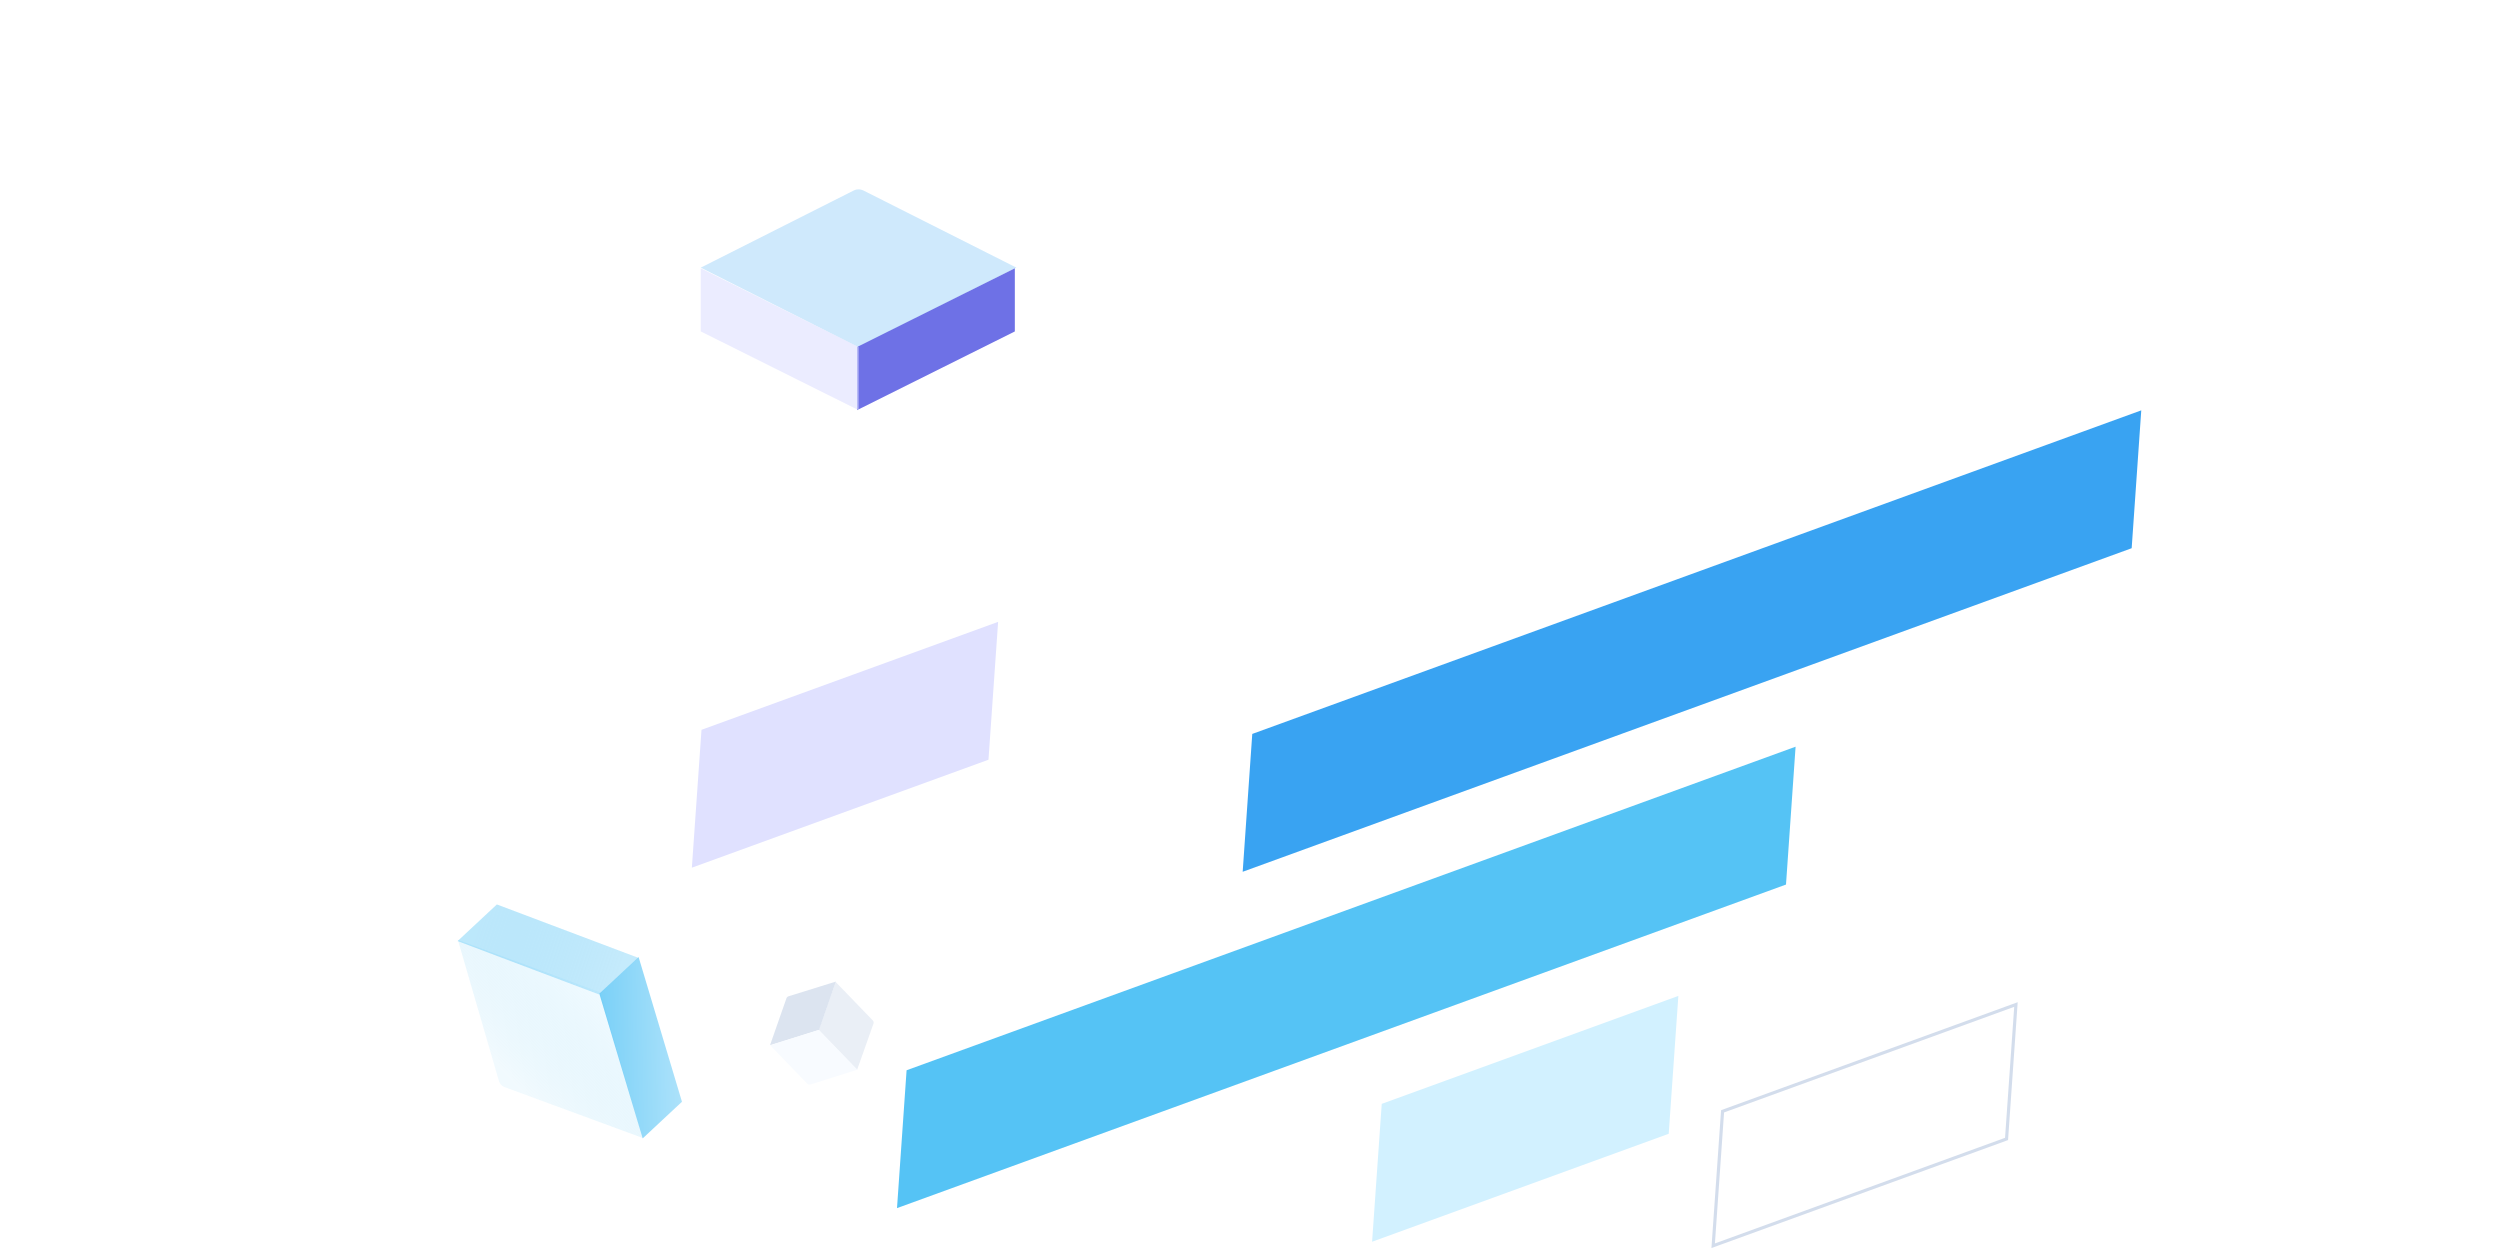 <svg width="1584" height="792" xmlns="http://www.w3.org/2000/svg"><defs><linearGradient x1="73.772%" y1="18.374%" x2="19.946%" y2="72.147%" id="a"><stop stop-color="#39A3F2" stop-opacity=".24" offset="0%"/><stop stop-color="#39A3F2" stop-opacity=".24" offset="100%"/></linearGradient><filter x="-79.8%" y="-115%" width="259.5%" height="330%" filterUnits="objectBoundingBox" id="b"><feOffset dx="24" dy="24" in="SourceAlpha" result="shadowOffsetOuter1"/><feGaussianBlur stdDeviation="24" in="shadowOffsetOuter1" result="shadowBlurOuter1"/><feColorMatrix values="0 0 0 0 0.094 0 0 0 0 0.137 0 0 0 0 0.204 0 0 0 0.04 0" in="shadowBlurOuter1" result="shadowMatrixOuter1"/><feMerge><feMergeNode in="shadowMatrixOuter1"/><feMergeNode in="SourceGraphic"/></feMerge></filter><linearGradient x1="0%" y1="7.395%" x2="0%" y2="100%" id="c"><stop stop-color="#53C0F1" stop-opacity=".24" offset="0%"/><stop stop-color="#D2F1FF" offset="100%"/></linearGradient><linearGradient x1="100%" y1="27.276%" x2="0%" y2="75.582%" id="d"><stop stop-color="#25B2F2" stop-opacity=".64" offset="0%"/><stop stop-color="#85D4F8" offset="100%"/></linearGradient><linearGradient x1="73.772%" y1="18.374%" x2="19.946%" y2="72.147%" id="e"><stop stop-color="#25B2F2" offset="0%"/><stop stop-color="#85D4F8" offset="100%"/></linearGradient><filter x="-69%" y="-98.6%" width="238%" height="297.1%" filterUnits="objectBoundingBox" id="f"><feOffset dx="24" dy="24" in="SourceAlpha" result="shadowOffsetOuter1"/><feGaussianBlur stdDeviation="24" in="shadowOffsetOuter1" result="shadowBlurOuter1"/><feColorMatrix values="0 0 0 0 0.094 0 0 0 0 0.137 0 0 0 0 0.204 0 0 0 0.04 0" in="shadowBlurOuter1" result="shadowMatrixOuter1"/><feMerge><feMergeNode in="shadowMatrixOuter1"/><feMergeNode in="SourceGraphic"/></feMerge></filter><filter x="-237.9%" y="-215.6%" width="575.9%" height="531.2%" filterUnits="objectBoundingBox" id="g"><feOffset dx="24" dy="24" in="SourceAlpha" result="shadowOffsetOuter1"/><feGaussianBlur stdDeviation="24" in="shadowOffsetOuter1" result="shadowBlurOuter1"/><feColorMatrix values="0 0 0 0 0.094 0 0 0 0 0.137 0 0 0 0 0.204 0 0 0 0.04 0" in="shadowBlurOuter1" result="shadowMatrixOuter1"/><feMerge><feMergeNode in="shadowMatrixOuter1"/><feMergeNode in="SourceGraphic"/></feMerge></filter></defs><g fill="none" fill-rule="evenodd"><path fill="#D2F1FF" d="M875.47 699.404l-6.108 87.358 187.937-68.404 6.11-87.358z"/><path fill="#55C3F5" d="M574.419 678.118l-6.076 87.346 563.268-205.013 6.075-87.345z"/><path d="M1091.422 704.122l-5.955 85.173 185.88-67.655 5.957-85.174-185.882 67.656z" stroke="#D3DDEC" stroke-width="2"/><path fill="#39A3F2" d="M793.437 465.013l-6.075 87.345 563.268-205.013 6.075-87.345z"/><path fill="#E0E1FF" d="M444.47 462.404l-6.108 87.358 187.937-68.404L632.41 394z"/><path d="M544 220l100-50.426-96.807-48.812a7.087 7.087 0 0 0-6.393 0L444 169.574 544 220z" fill="url(#a)" fill-rule="nonzero"/><path d="M643 210l-100 49.875v-40L643 170v40z" fill="#6E71E6" fill-rule="nonzero"/><path d="M544 259.875L444 210v-40l100 49.875v40z" fill="#E0E1FF" fill-rule="nonzero" opacity=".64"/><g filter="url(#b)" transform="rotate(-133 358.236 311.158)" fill-rule="nonzero"><path d="M86.954 86.716l85.792-43.307L89.693 1.49a6.074 6.074 0 0 0-5.485 0L1.161 43.408l85.793 43.307z" fill-opacity=".32" fill="url(#c)"/><path d="M172.309 76.796l-85.793 42.437V85.199l85.793-42.437v34.034z" fill-opacity=".48" fill="url(#d)"/><path d="M86.679 119.729L.887 77.293V43.258l85.792 42.437v34.034z" fill-opacity=".64" fill="url(#e)"/></g><g filter="url(#g)" transform="rotate(-44 1028 -223.824)" fill-rule="nonzero"><path d="M29 28.943l29-14.595L29.926.22a2.059 2.059 0 0 0-1.854 0L0 14.348l29 14.595z" fill-opacity=".8" fill="#D3DDEC"/><path d="M48.656 54.035L28.71 63.964V28.907l29-14.435v33.783c0 .781-.443 1.495-1.145 1.843l-7.91 3.937z" fill-opacity=".48" fill="#D3DDEC"/><path d="M29 63.964l-27.925-13.9A2.063 2.063 0 0 1 0 48.254V14.473l29 14.435v35.057z" fill="#F8FBFF"/></g></g></svg>
